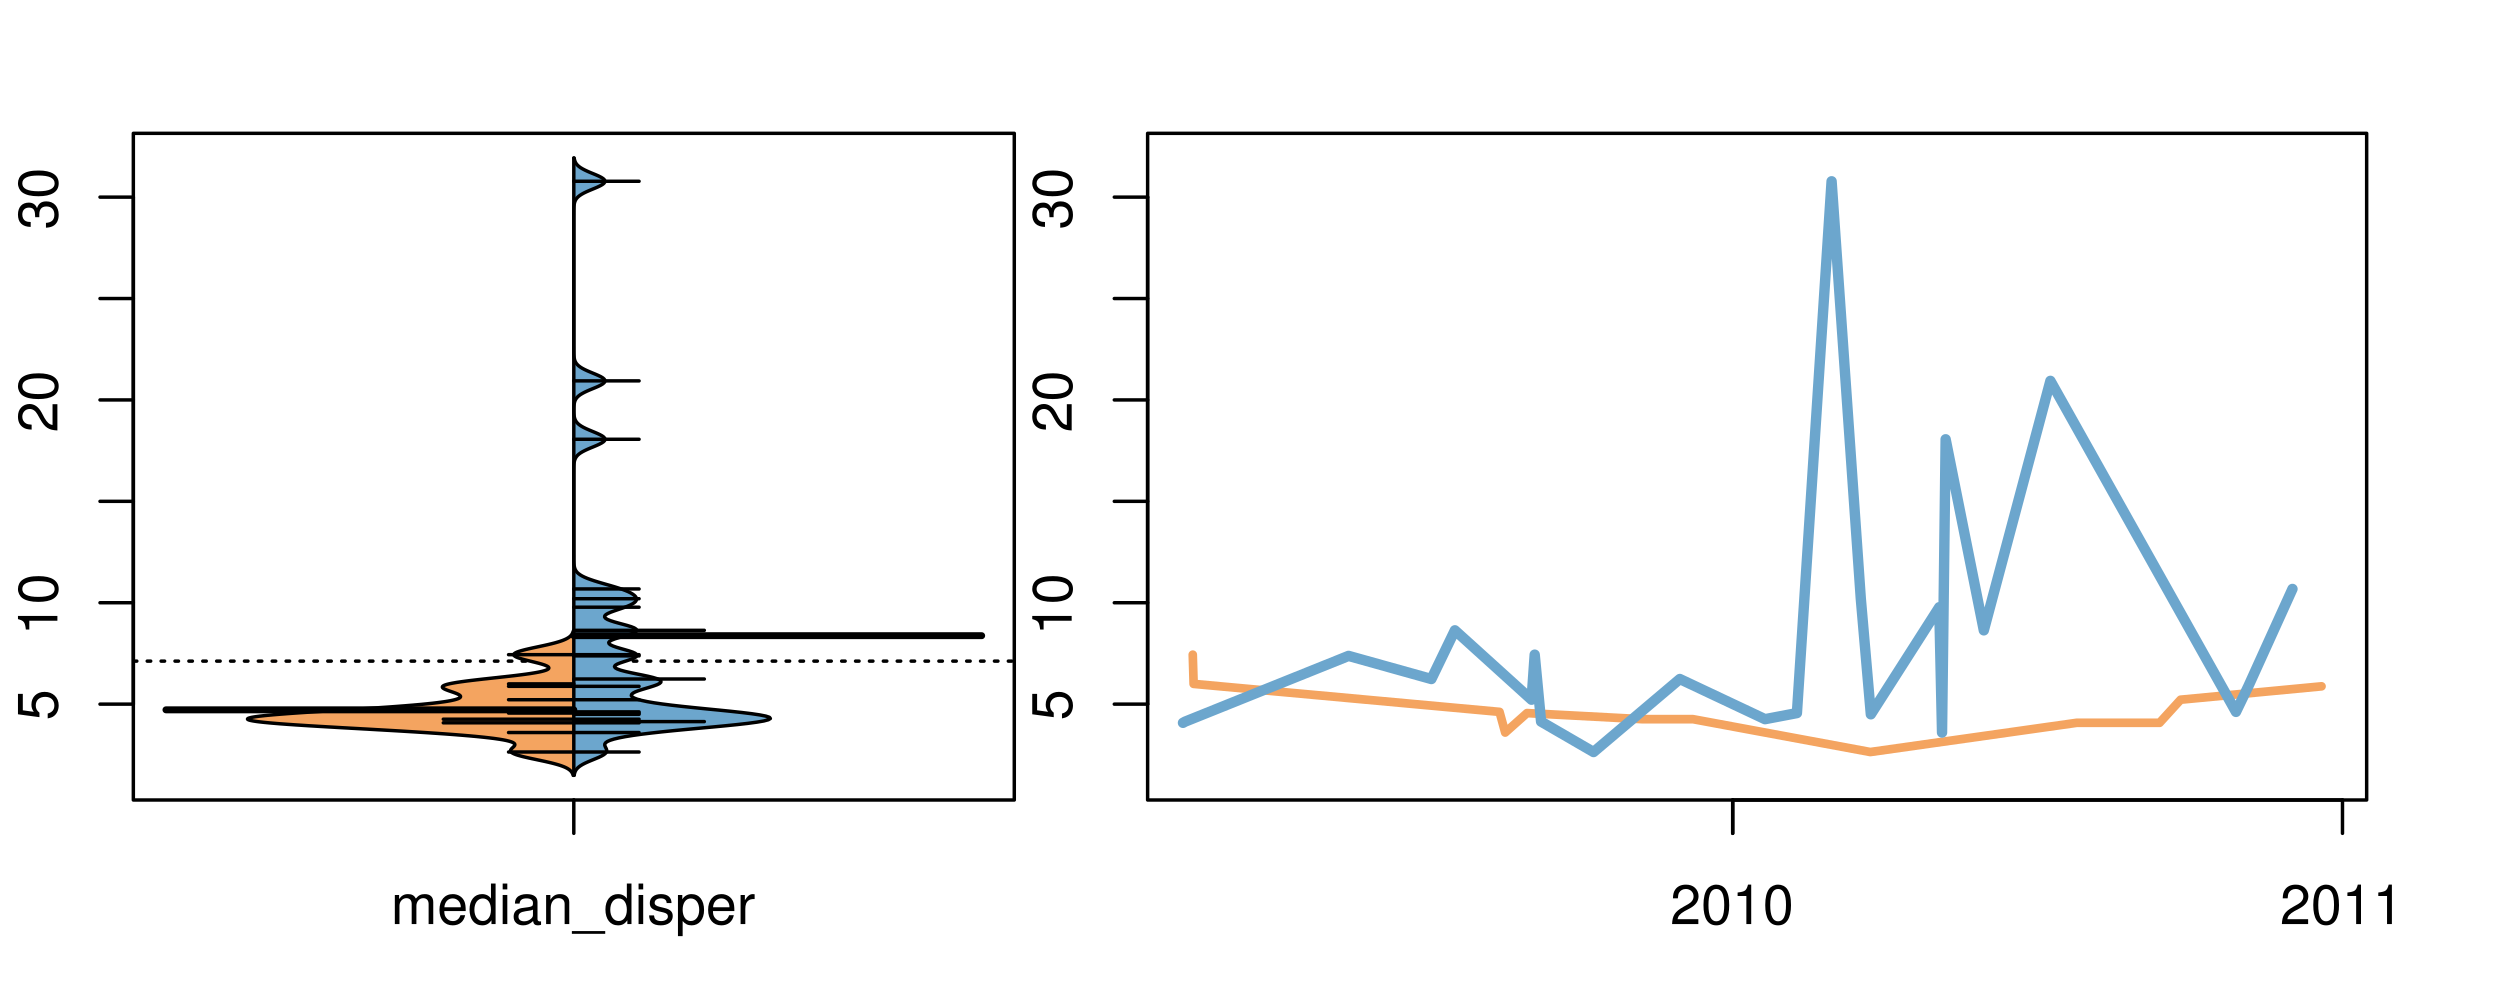 <?xml version="1.0" encoding="UTF-8"?>
<svg xmlns="http://www.w3.org/2000/svg" xmlns:xlink="http://www.w3.org/1999/xlink" width="540pt" height="216pt" viewBox="0 0 540 216" version="1.1">
<defs>
<g>
<symbol overflow="visible" id="glyph0-0">
<path style="stroke:none;" d="M -8.516 -5.719 L -8.516 -1.312 L -3.875 -0.688 L -3.875 -1.656 C -4.469 -2.141 -4.672 -2.562 -4.672 -3.219 C -4.672 -4.359 -3.891 -5.078 -2.625 -5.078 C -1.406 -5.078 -0.656 -4.375 -0.656 -3.219 C -0.656 -2.297 -1.125 -1.734 -2.094 -1.469 L -2.094 -0.422 C -1.391 -0.562 -1.062 -0.688 -0.75 -0.938 C -0.094 -1.422 0.281 -2.281 0.281 -3.234 C 0.281 -4.953 -0.969 -6.156 -2.766 -6.156 C -4.453 -6.156 -5.609 -5.047 -5.609 -3.406 C -5.609 -2.812 -5.453 -2.328 -5.094 -1.844 L -7.469 -2.172 L -7.469 -5.719 Z M -8.516 -5.719 "/>
</symbol>
<symbol overflow="visible" id="glyph0-1">
<path style="stroke:none;" d="M -6.062 -3.109 L 0 -3.109 L 0 -4.156 L -8.516 -4.156 L -8.516 -3.469 C -7.203 -3.094 -7.016 -2.859 -6.812 -1.219 L -6.062 -1.219 Z M -6.062 -3.109 "/>
</symbol>
<symbol overflow="visible" id="glyph0-2">
<path style="stroke:none;" d="M -8.516 -3.297 C -8.516 -2.516 -8.156 -1.781 -7.578 -1.344 C -6.828 -0.797 -5.688 -0.516 -4.109 -0.516 C -1.25 -0.516 0.281 -1.469 0.281 -3.297 C 0.281 -5.094 -1.25 -6.078 -4.047 -6.078 C -5.703 -6.078 -6.797 -5.812 -7.578 -5.25 C -8.172 -4.812 -8.516 -4.109 -8.516 -3.297 Z M -7.578 -3.297 C -7.578 -4.438 -6.422 -5 -4.141 -5 C -1.734 -5 -0.594 -4.453 -0.594 -3.281 C -0.594 -2.156 -1.781 -1.594 -4.109 -1.594 C -6.438 -1.594 -7.578 -2.156 -7.578 -3.297 Z M -7.578 -3.297 "/>
</symbol>
<symbol overflow="visible" id="glyph0-3">
<path style="stroke:none;" d="M -1.047 -6.078 L -1.047 -1.594 C -1.734 -1.703 -2.188 -2.094 -2.797 -3.125 L -3.438 -4.328 C -4.094 -5.516 -4.969 -6.125 -6.016 -6.125 C -6.719 -6.125 -7.375 -5.844 -7.844 -5.344 C -8.297 -4.844 -8.516 -4.219 -8.516 -3.406 C -8.516 -2.328 -8.125 -1.531 -7.406 -1.062 C -6.953 -0.75 -6.422 -0.625 -5.562 -0.594 L -5.562 -1.656 C -6.125 -1.688 -6.484 -1.766 -6.75 -1.906 C -7.266 -2.188 -7.578 -2.734 -7.578 -3.375 C -7.578 -4.328 -6.906 -5.047 -5.984 -5.047 C -5.312 -5.047 -4.734 -4.656 -4.312 -3.906 L -3.688 -2.797 C -2.672 -1.016 -1.875 -0.5 0 -0.406 L 0 -6.078 Z M -1.047 -6.078 "/>
</symbol>
<symbol overflow="visible" id="glyph0-4">
<path style="stroke:none;" d="M -3.906 -2.656 L -3.906 -3.234 C -3.906 -4.391 -3.391 -4.984 -2.359 -4.984 C -1.297 -4.984 -0.656 -4.328 -0.656 -3.234 C -0.656 -2.078 -1.234 -1.516 -2.469 -1.438 L -2.469 -0.391 C -1.781 -0.438 -1.344 -0.547 -0.953 -0.75 C -0.141 -1.188 0.281 -2.031 0.281 -3.188 C 0.281 -4.938 -0.766 -6.078 -2.375 -6.078 C -3.453 -6.078 -4.062 -5.656 -4.406 -4.625 C -4.719 -5.422 -5.312 -5.812 -6.172 -5.812 C -7.625 -5.812 -8.516 -4.844 -8.516 -3.234 C -8.516 -1.516 -7.578 -0.594 -5.766 -0.562 L -5.766 -1.625 C -6.281 -1.625 -6.562 -1.688 -6.828 -1.812 C -7.297 -2.047 -7.578 -2.578 -7.578 -3.234 C -7.578 -4.172 -7.031 -4.734 -6.125 -4.734 C -5.531 -4.734 -5.172 -4.531 -4.984 -4.062 C -4.859 -3.766 -4.812 -3.391 -4.797 -2.656 Z M -3.906 -2.656 "/>
</symbol>
<symbol overflow="visible" id="glyph0-5">
<path style="stroke:none;" d="M -8.75 -5.938 L -8.75 -4.938 L -5.5 -4.938 C -6.125 -4.531 -6.469 -3.859 -6.469 -3.016 C -6.469 -1.375 -5.156 -0.312 -3.156 -0.312 C -1.031 -0.312 0.281 -1.359 0.281 -3.047 C 0.281 -3.906 -0.047 -4.516 -0.828 -5.047 L 0 -5.047 L 0 -5.938 Z M -5.531 -3.188 C -5.531 -4.266 -4.578 -4.938 -3.078 -4.938 C -1.625 -4.938 -0.656 -4.25 -0.656 -3.188 C -0.656 -2.094 -1.625 -1.359 -3.094 -1.359 C -4.562 -1.359 -5.531 -2.094 -5.531 -3.188 Z M -5.531 -3.188 "/>
</symbol>
<symbol overflow="visible" id="glyph0-6">
<path style="stroke:none;" d="M -6.281 -3.094 L -6.281 -2.047 L -7.266 -2.047 C -7.688 -2.047 -7.906 -2.297 -7.906 -2.75 C -7.906 -2.828 -7.906 -2.875 -7.891 -3.094 L -8.719 -3.094 C -8.766 -2.875 -8.781 -2.734 -8.781 -2.531 C -8.781 -1.609 -8.25 -1.062 -7.359 -1.062 L -6.281 -1.062 L -6.281 -0.219 L -5.469 -0.219 L -5.469 -1.062 L 0 -1.062 L 0 -2.047 L -5.469 -2.047 L -5.469 -3.094 Z M -6.281 -3.094 "/>
</symbol>
<symbol overflow="visible" id="glyph0-7">
<path style="stroke:none;" d="M 1.516 -6.938 L 1.516 0.266 L 2.109 0.266 L 2.109 -6.938 Z M 1.516 -6.938 "/>
</symbol>
<symbol overflow="visible" id="glyph0-8">
<path style="stroke:none;" d="M -6.469 -3.266 C -6.469 -1.5 -5.203 -0.438 -3.094 -0.438 C -0.984 -0.438 0.281 -1.484 0.281 -3.281 C 0.281 -5.047 -0.984 -6.125 -3.047 -6.125 C -5.219 -6.125 -6.469 -5.078 -6.469 -3.266 Z M -5.547 -3.281 C -5.547 -4.406 -4.625 -5.078 -3.062 -5.078 C -1.578 -5.078 -0.641 -4.375 -0.641 -3.281 C -0.641 -2.156 -1.578 -1.469 -3.094 -1.469 C -4.609 -1.469 -5.547 -2.156 -5.547 -3.281 Z M -5.547 -3.281 "/>
</symbol>
<symbol overflow="visible" id="glyph0-9">
<path style="stroke:none;" d="M -8.75 -1.828 L -8.75 -0.812 L 0 -0.812 L 0 -1.828 Z M -8.75 -1.828 "/>
</symbol>
<symbol overflow="visible" id="glyph0-10">
<path style="stroke:none;" d="M -1.25 -2.297 L -1.25 -1.047 L 0 -1.047 L 0 -2.297 Z M -1.25 -2.297 "/>
</symbol>
<symbol overflow="visible" id="glyph0-11">
<path style="stroke:none;" d="M 0 -3.422 L -6.281 -5.828 L -6.281 -4.703 L -1.188 -2.922 L -6.281 -1.25 L -6.281 -0.125 L 0 -2.328 Z M 0 -3.422 "/>
</symbol>
<symbol overflow="visible" id="glyph0-12">
<path style="stroke:none;" d="M -0.594 -6.422 C -0.562 -6.312 -0.562 -6.266 -0.562 -6.203 C -0.562 -5.859 -0.75 -5.656 -1.062 -5.656 L -4.75 -5.656 C -5.875 -5.656 -6.469 -4.844 -6.469 -3.297 C -6.469 -2.391 -6.203 -1.625 -5.734 -1.219 C -5.406 -0.922 -5.047 -0.797 -4.422 -0.781 L -4.422 -1.781 C -5.203 -1.875 -5.547 -2.328 -5.547 -3.266 C -5.547 -4.156 -5.203 -4.672 -4.609 -4.672 L -4.344 -4.672 C -3.922 -4.672 -3.75 -4.422 -3.641 -3.625 C -3.469 -2.203 -3.422 -1.984 -3.266 -1.609 C -2.969 -0.875 -2.406 -0.5 -1.578 -0.5 C -0.438 -0.5 0.281 -1.297 0.281 -2.562 C 0.281 -3.359 0 -4 -0.641 -4.703 C -0.016 -4.781 0.281 -5.094 0.281 -5.734 C 0.281 -5.938 0.25 -6.094 0.172 -6.422 Z M -1.984 -4.672 C -1.641 -4.672 -1.438 -4.578 -1.156 -4.266 C -0.797 -3.859 -0.594 -3.375 -0.594 -2.781 C -0.594 -2 -0.969 -1.547 -1.609 -1.547 C -2.266 -1.547 -2.609 -1.984 -2.766 -3.062 C -2.906 -4.109 -2.953 -4.328 -3.109 -4.672 Z M -1.984 -4.672 "/>
</symbol>
<symbol overflow="visible" id="glyph0-13">
<path style="stroke:none;" d="M 0 -5.781 L -6.281 -5.781 L -6.281 -4.781 L -2.719 -4.781 C -1.438 -4.781 -0.594 -4.109 -0.594 -3.078 C -0.594 -2.281 -1.078 -1.781 -1.844 -1.781 L -6.281 -1.781 L -6.281 -0.781 L -1.438 -0.781 C -0.391 -0.781 0.281 -1.562 0.281 -2.781 C 0.281 -3.703 -0.047 -4.297 -0.875 -4.891 L 0 -4.891 Z M 0 -5.781 "/>
</symbol>
<symbol overflow="visible" id="glyph0-14">
<path style="stroke:none;" d="M -2.812 -6.156 C -3.766 -6.156 -4.344 -6.078 -4.812 -5.906 C -5.844 -5.5 -6.469 -4.531 -6.469 -3.359 C -6.469 -1.609 -5.125 -0.484 -3.062 -0.484 C -1 -0.484 0.281 -1.578 0.281 -3.344 C 0.281 -4.781 -0.547 -5.766 -1.906 -6.031 L -1.906 -5.016 C -1.078 -4.734 -0.641 -4.172 -0.641 -3.375 C -0.641 -2.734 -0.938 -2.203 -1.469 -1.859 C -1.828 -1.625 -2.188 -1.531 -2.812 -1.531 Z M -3.625 -1.547 C -4.781 -1.625 -5.547 -2.344 -5.547 -3.344 C -5.547 -4.328 -4.734 -5.094 -3.703 -5.094 C -3.672 -5.094 -3.641 -5.094 -3.625 -5.078 Z M -3.625 -1.547 "/>
</symbol>
<symbol overflow="visible" id="glyph1-0">
<path style="stroke:none;" d="M 0.844 -6.281 L 0.844 0 L 1.844 0 L 1.844 -3.953 C 1.844 -4.859 2.516 -5.594 3.328 -5.594 C 4.062 -5.594 4.484 -5.141 4.484 -4.328 L 4.484 0 L 5.5 0 L 5.5 -3.953 C 5.5 -4.859 6.156 -5.594 6.969 -5.594 C 7.703 -5.594 8.141 -5.125 8.141 -4.328 L 8.141 0 L 9.141 0 L 9.141 -4.719 C 9.141 -5.844 8.5 -6.469 7.312 -6.469 C 6.484 -6.469 5.969 -6.219 5.391 -5.516 C 5.016 -6.188 4.516 -6.469 3.703 -6.469 C 2.859 -6.469 2.297 -6.156 1.766 -5.406 L 1.766 -6.281 Z M 0.844 -6.281 "/>
</symbol>
<symbol overflow="visible" id="glyph1-1">
<path style="stroke:none;" d="M 6.156 -2.812 C 6.156 -3.766 6.078 -4.344 5.906 -4.812 C 5.5 -5.844 4.531 -6.469 3.359 -6.469 C 1.609 -6.469 0.484 -5.125 0.484 -3.062 C 0.484 -1 1.578 0.281 3.344 0.281 C 4.781 0.281 5.766 -0.547 6.031 -1.906 L 5.016 -1.906 C 4.734 -1.078 4.172 -0.641 3.375 -0.641 C 2.734 -0.641 2.203 -0.938 1.859 -1.469 C 1.625 -1.828 1.531 -2.188 1.531 -2.812 Z M 1.547 -3.625 C 1.625 -4.781 2.344 -5.547 3.344 -5.547 C 4.328 -5.547 5.094 -4.734 5.094 -3.703 C 5.094 -3.672 5.094 -3.641 5.078 -3.625 Z M 1.547 -3.625 "/>
</symbol>
<symbol overflow="visible" id="glyph1-2">
<path style="stroke:none;" d="M 5.938 -8.75 L 4.938 -8.75 L 4.938 -5.5 C 4.531 -6.125 3.859 -6.469 3.016 -6.469 C 1.375 -6.469 0.312 -5.156 0.312 -3.156 C 0.312 -1.031 1.359 0.281 3.047 0.281 C 3.906 0.281 4.516 -0.047 5.047 -0.828 L 5.047 0 L 5.938 0 Z M 3.188 -5.531 C 4.266 -5.531 4.938 -4.578 4.938 -3.078 C 4.938 -1.625 4.25 -0.656 3.188 -0.656 C 2.094 -0.656 1.359 -1.625 1.359 -3.094 C 1.359 -4.562 2.094 -5.531 3.188 -5.531 Z M 3.188 -5.531 "/>
</symbol>
<symbol overflow="visible" id="glyph1-3">
<path style="stroke:none;" d="M 1.797 -6.281 L 0.797 -6.281 L 0.797 0 L 1.797 0 Z M 1.797 -8.75 L 0.797 -8.75 L 0.797 -7.484 L 1.797 -7.484 Z M 1.797 -8.75 "/>
</symbol>
<symbol overflow="visible" id="glyph1-4">
<path style="stroke:none;" d="M 6.422 -0.594 C 6.312 -0.562 6.266 -0.562 6.203 -0.562 C 5.859 -0.562 5.656 -0.75 5.656 -1.062 L 5.656 -4.75 C 5.656 -5.875 4.844 -6.469 3.297 -6.469 C 2.391 -6.469 1.625 -6.203 1.219 -5.734 C 0.922 -5.406 0.797 -5.047 0.781 -4.422 L 1.781 -4.422 C 1.875 -5.203 2.328 -5.547 3.266 -5.547 C 4.156 -5.547 4.672 -5.203 4.672 -4.609 L 4.672 -4.344 C 4.672 -3.922 4.422 -3.75 3.625 -3.641 C 2.203 -3.469 1.984 -3.422 1.609 -3.266 C 0.875 -2.969 0.5 -2.406 0.5 -1.578 C 0.5 -0.438 1.297 0.281 2.562 0.281 C 3.359 0.281 4 0 4.703 -0.641 C 4.781 -0.016 5.094 0.281 5.734 0.281 C 5.938 0.281 6.094 0.25 6.422 0.172 Z M 4.672 -1.984 C 4.672 -1.641 4.578 -1.438 4.266 -1.156 C 3.859 -0.797 3.375 -0.594 2.781 -0.594 C 2 -0.594 1.547 -0.969 1.547 -1.609 C 1.547 -2.266 1.984 -2.609 3.062 -2.766 C 4.109 -2.906 4.328 -2.953 4.672 -3.109 Z M 4.672 -1.984 "/>
</symbol>
<symbol overflow="visible" id="glyph1-5">
<path style="stroke:none;" d="M 0.844 -6.281 L 0.844 0 L 1.844 0 L 1.844 -3.469 C 1.844 -4.75 2.516 -5.594 3.547 -5.594 C 4.344 -5.594 4.844 -5.109 4.844 -4.359 L 4.844 0 L 5.844 0 L 5.844 -4.75 C 5.844 -5.797 5.062 -6.469 3.859 -6.469 C 2.922 -6.469 2.312 -6.109 1.766 -5.234 L 1.766 -6.281 Z M 0.844 -6.281 "/>
</symbol>
<symbol overflow="visible" id="glyph1-6">
<path style="stroke:none;" d="M 6.938 1.516 L -0.266 1.516 L -0.266 2.109 L 6.938 2.109 Z M 6.938 1.516 "/>
</symbol>
<symbol overflow="visible" id="glyph1-7">
<path style="stroke:none;" d="M 5.25 -4.531 C 5.25 -5.766 4.422 -6.469 2.969 -6.469 C 1.516 -6.469 0.562 -5.719 0.562 -4.547 C 0.562 -3.562 1.062 -3.094 2.562 -2.734 L 3.484 -2.516 C 4.188 -2.344 4.469 -2.094 4.469 -1.625 C 4.469 -1.047 3.875 -0.641 3 -0.641 C 2.453 -0.641 2 -0.797 1.75 -1.062 C 1.594 -1.25 1.531 -1.422 1.469 -1.875 L 0.406 -1.875 C 0.453 -0.422 1.266 0.281 2.922 0.281 C 4.5 0.281 5.516 -0.5 5.516 -1.719 C 5.516 -2.656 4.984 -3.172 3.734 -3.469 L 2.766 -3.703 C 1.953 -3.891 1.609 -4.156 1.609 -4.594 C 1.609 -5.172 2.125 -5.547 2.938 -5.547 C 3.75 -5.547 4.172 -5.203 4.203 -4.531 Z M 5.25 -4.531 "/>
</symbol>
<symbol overflow="visible" id="glyph1-8">
<path style="stroke:none;" d="M 0.641 2.609 L 1.656 2.609 L 1.656 -0.656 C 2.188 -0.016 2.766 0.281 3.594 0.281 C 5.203 0.281 6.281 -1.031 6.281 -3.031 C 6.281 -5.141 5.25 -6.469 3.578 -6.469 C 2.719 -6.469 2.047 -6.078 1.578 -5.344 L 1.578 -6.281 L 0.641 -6.281 Z M 3.406 -5.531 C 4.516 -5.531 5.234 -4.562 5.234 -3.062 C 5.234 -1.625 4.5 -0.656 3.406 -0.656 C 2.359 -0.656 1.656 -1.625 1.656 -3.094 C 1.656 -4.578 2.359 -5.531 3.406 -5.531 Z M 3.406 -5.531 "/>
</symbol>
<symbol overflow="visible" id="glyph1-9">
<path style="stroke:none;" d="M 0.828 -6.281 L 0.828 0 L 1.844 0 L 1.844 -3.266 C 1.844 -4.156 2.062 -4.75 2.547 -5.094 C 2.859 -5.328 3.156 -5.406 3.859 -5.406 L 3.859 -6.438 C 3.688 -6.453 3.594 -6.469 3.469 -6.469 C 2.812 -6.469 2.328 -6.078 1.75 -5.141 L 1.75 -6.281 Z M 0.828 -6.281 "/>
</symbol>
<symbol overflow="visible" id="glyph1-10">
<path style="stroke:none;" d="M 6.078 -1.047 L 1.594 -1.047 C 1.703 -1.734 2.094 -2.188 3.125 -2.797 L 4.328 -3.438 C 5.516 -4.094 6.125 -4.969 6.125 -6.016 C 6.125 -6.719 5.844 -7.375 5.344 -7.844 C 4.844 -8.297 4.219 -8.516 3.406 -8.516 C 2.328 -8.516 1.531 -8.125 1.062 -7.406 C 0.75 -6.953 0.625 -6.422 0.594 -5.562 L 1.656 -5.562 C 1.688 -6.125 1.766 -6.484 1.906 -6.75 C 2.188 -7.266 2.734 -7.578 3.375 -7.578 C 4.328 -7.578 5.047 -6.906 5.047 -5.984 C 5.047 -5.312 4.656 -4.734 3.906 -4.312 L 2.797 -3.688 C 1.016 -2.672 0.5 -1.875 0.406 0 L 6.078 0 Z M 6.078 -1.047 "/>
</symbol>
<symbol overflow="visible" id="glyph1-11">
<path style="stroke:none;" d="M 3.297 -8.516 C 2.516 -8.516 1.781 -8.156 1.344 -7.578 C 0.797 -6.828 0.516 -5.688 0.516 -4.109 C 0.516 -1.25 1.469 0.281 3.297 0.281 C 5.094 0.281 6.078 -1.25 6.078 -4.047 C 6.078 -5.703 5.812 -6.797 5.25 -7.578 C 4.812 -8.172 4.109 -8.516 3.297 -8.516 Z M 3.297 -7.578 C 4.438 -7.578 5 -6.422 5 -4.141 C 5 -1.734 4.453 -0.594 3.281 -0.594 C 2.156 -0.594 1.594 -1.781 1.594 -4.109 C 1.594 -6.438 2.156 -7.578 3.297 -7.578 Z M 3.297 -7.578 "/>
</symbol>
<symbol overflow="visible" id="glyph1-12">
<path style="stroke:none;" d="M 3.109 -6.062 L 3.109 0 L 4.156 0 L 4.156 -8.516 L 3.469 -8.516 C 3.094 -7.203 2.859 -7.016 1.219 -6.812 L 1.219 -6.062 Z M 3.109 -6.062 "/>
</symbol>
</g>
<clipPath id="clip1">
  <path d="M 28.801 28.801 L 220.086 28.801 L 220.086 173.801 L 28.801 173.801 Z M 28.801 28.801 "/>
</clipPath>
<clipPath id="clip2">
  <path d="M 247.887 28.801 L 512.199 28.801 L 512.199 173.801 L 247.887 173.801 Z M 247.887 28.801 "/>
</clipPath>
<clipPath id="clip3">
  <path d="M 233.484 14.398 L 526.598 14.398 L 526.598 188.199 L 233.484 188.199 Z M 233.484 14.398 "/>
</clipPath>
<clipPath id="clip4">
  <path d="M 247.887 28.801 L 512.199 28.801 L 512.199 173.801 L 247.887 173.801 Z M 247.887 28.801 "/>
</clipPath>
</defs>
<g id="surface91">
<path style="fill:none;stroke-width:0.75;stroke-linecap:round;stroke-linejoin:round;stroke:rgb(0%,0%,0%);stroke-opacity:1;stroke-miterlimit:10;" d="M 28.801 172.801 L 219.086 172.801 L 219.086 28.801 L 28.801 28.801 L 28.801 172.801 "/>
<path style="fill:none;stroke-width:0.75;stroke-linecap:round;stroke-linejoin:round;stroke:rgb(0%,0%,0%);stroke-opacity:1;stroke-miterlimit:10;" d="M 28.801 152.098 L 28.801 42.578 "/>
<path style="fill:none;stroke-width:0.75;stroke-linecap:round;stroke-linejoin:round;stroke:rgb(0%,0%,0%);stroke-opacity:1;stroke-miterlimit:10;" d="M 28.801 152.098 L 21.602 152.098 "/>
<path style="fill:none;stroke-width:0.75;stroke-linecap:round;stroke-linejoin:round;stroke:rgb(0%,0%,0%);stroke-opacity:1;stroke-miterlimit:10;" d="M 28.801 130.195 L 21.602 130.195 "/>
<path style="fill:none;stroke-width:0.75;stroke-linecap:round;stroke-linejoin:round;stroke:rgb(0%,0%,0%);stroke-opacity:1;stroke-miterlimit:10;" d="M 28.801 108.293 L 21.602 108.293 "/>
<path style="fill:none;stroke-width:0.75;stroke-linecap:round;stroke-linejoin:round;stroke:rgb(0%,0%,0%);stroke-opacity:1;stroke-miterlimit:10;" d="M 28.801 86.387 L 21.602 86.387 "/>
<path style="fill:none;stroke-width:0.75;stroke-linecap:round;stroke-linejoin:round;stroke:rgb(0%,0%,0%);stroke-opacity:1;stroke-miterlimit:10;" d="M 28.801 64.484 L 21.602 64.484 "/>
<path style="fill:none;stroke-width:0.75;stroke-linecap:round;stroke-linejoin:round;stroke:rgb(0%,0%,0%);stroke-opacity:1;stroke-miterlimit:10;" d="M 28.801 42.578 L 21.602 42.578 "/>
<g style="fill:rgb(0%,0%,0%);fill-opacity:1;">
  <use xlink:href="#glyph0-0" x="12.396" y="155.598"/>
</g>
<g style="fill:rgb(0%,0%,0%);fill-opacity:1;">
  <use xlink:href="#glyph0-1" x="12.396" y="137.195"/>
  <use xlink:href="#glyph0-2" x="12.396" y="130.523"/>
</g>
<g style="fill:rgb(0%,0%,0%);fill-opacity:1;">
  <use xlink:href="#glyph0-3" x="12.396" y="93.387"/>
  <use xlink:href="#glyph0-2" x="12.396" y="86.715"/>
</g>
<g style="fill:rgb(0%,0%,0%);fill-opacity:1;">
  <use xlink:href="#glyph0-4" x="12.396" y="49.578"/>
  <use xlink:href="#glyph0-2" x="12.396" y="42.906"/>
</g>
<path style="fill:none;stroke-width:0.75;stroke-linecap:round;stroke-linejoin:round;stroke:rgb(0%,0%,0%);stroke-opacity:1;stroke-miterlimit:10;" d="M 123.941 172.801 L 123.941 172.801 "/>
<path style="fill:none;stroke-width:0.75;stroke-linecap:round;stroke-linejoin:round;stroke:rgb(0%,0%,0%);stroke-opacity:1;stroke-miterlimit:10;" d="M 123.941 172.801 L 123.941 180 "/>
<g style="fill:rgb(0%,0%,0%);fill-opacity:1;">
  <use xlink:href="#glyph1-0" x="84.441" y="199.596"/>
  <use xlink:href="#glyph1-1" x="94.438" y="199.596"/>
  <use xlink:href="#glyph1-2" x="101.109" y="199.596"/>
  <use xlink:href="#glyph1-3" x="107.781" y="199.596"/>
  <use xlink:href="#glyph1-4" x="110.445" y="199.596"/>
  <use xlink:href="#glyph1-5" x="117.117" y="199.596"/>
  <use xlink:href="#glyph1-6" x="123.789" y="199.596"/>
  <use xlink:href="#glyph1-2" x="130.461" y="199.596"/>
  <use xlink:href="#glyph1-3" x="137.133" y="199.596"/>
  <use xlink:href="#glyph1-7" x="139.797" y="199.596"/>
  <use xlink:href="#glyph1-8" x="145.797" y="199.596"/>
  <use xlink:href="#glyph1-1" x="152.469" y="199.596"/>
  <use xlink:href="#glyph1-9" x="159.141" y="199.596"/>
</g>
<g clip-path="url(#clip1)" clip-rule="nonzero">
<path style="fill:none;stroke-width:0.75;stroke-linecap:round;stroke-linejoin:round;stroke:rgb(0%,0%,0%);stroke-opacity:1;stroke-dasharray:0.75,2.25;stroke-miterlimit:10;" d="M 28.801 142.801 L 219.086 142.801 "/>
<path style=" stroke:none;fill-rule:nonzero;fill:rgb(95.686%,64.314%,37.647%);fill-opacity:1;" d="M 123.941 136.383 L 123.797 136.383 L 123.781 136.441 L 123.762 136.504 L 123.742 136.562 L 123.695 136.688 L 123.668 136.746 L 123.641 136.809 L 123.609 136.867 L 123.574 136.93 L 123.539 136.988 L 123.5 137.051 L 123.453 137.113 L 123.406 137.172 L 123.355 137.234 L 123.301 137.293 L 123.242 137.355 L 123.18 137.414 L 123.039 137.539 L 122.961 137.598 L 122.875 137.66 L 122.785 137.719 L 122.691 137.781 L 122.59 137.84 L 122.484 137.902 L 122.371 137.965 L 122.25 138.023 L 122.121 138.086 L 121.988 138.145 L 121.848 138.207 L 121.699 138.266 L 121.543 138.328 L 121.379 138.391 L 121.207 138.449 L 121.027 138.512 L 120.844 138.57 L 120.648 138.633 L 120.445 138.691 L 120.238 138.754 L 120.023 138.816 L 119.801 138.875 L 119.57 138.938 L 119.332 138.996 L 119.09 139.059 L 118.84 139.117 L 118.586 139.18 L 118.324 139.242 L 118.059 139.301 L 117.789 139.363 L 117.516 139.422 L 117.238 139.484 L 116.957 139.543 L 116.676 139.605 L 116.391 139.668 L 116.105 139.727 L 115.82 139.789 L 115.539 139.848 L 115.254 139.91 L 114.977 139.969 L 114.699 140.031 L 114.426 140.094 L 114.156 140.152 L 113.895 140.215 L 113.637 140.273 L 113.391 140.336 L 113.148 140.395 L 112.918 140.457 L 112.695 140.52 L 112.484 140.578 L 112.281 140.641 L 112.098 140.699 L 111.922 140.762 L 111.754 140.82 L 111.609 140.883 L 111.477 140.945 L 111.355 141.004 L 111.254 141.066 L 111.168 141.125 L 111.094 141.188 L 111.039 141.246 L 111.004 141.309 L 110.98 141.371 L 110.973 141.43 L 110.988 141.492 L 111.02 141.551 L 111.059 141.613 L 111.125 141.672 L 111.203 141.734 L 111.293 141.797 L 111.402 141.855 L 111.523 141.918 L 111.66 141.977 L 111.809 142.039 L 111.977 142.102 L 112.152 142.16 L 112.336 142.223 L 112.535 142.281 L 112.742 142.344 L 112.953 142.402 L 113.18 142.465 L 113.41 142.527 L 113.645 142.586 L 113.883 142.648 L 114.129 142.707 L 114.379 142.77 L 114.625 142.828 L 115.125 142.953 L 115.375 143.012 L 115.617 143.074 L 115.859 143.133 L 116.098 143.195 L 116.332 143.254 L 116.555 143.316 L 116.773 143.379 L 116.984 143.438 L 117.18 143.5 L 117.371 143.559 L 117.551 143.621 L 117.715 143.68 L 117.867 143.742 L 118.008 143.805 L 118.137 143.863 L 118.242 143.926 L 118.336 143.984 L 118.418 144.047 L 118.477 144.105 L 118.516 144.168 L 118.543 144.23 L 118.551 144.289 L 118.535 144.352 L 118.504 144.41 L 118.453 144.473 L 118.375 144.531 L 118.281 144.594 L 118.172 144.656 L 118.031 144.715 L 117.875 144.777 L 117.699 144.836 L 117.5 144.898 L 117.277 144.957 L 117.039 145.02 L 116.777 145.082 L 116.492 145.141 L 116.188 145.203 L 115.867 145.262 L 115.52 145.324 L 115.156 145.383 L 114.777 145.445 L 114.375 145.508 L 113.957 145.566 L 113.523 145.629 L 113.07 145.688 L 112.605 145.75 L 112.125 145.809 L 111.633 145.871 L 111.121 145.934 L 110.605 145.992 L 110.078 146.055 L 109.539 146.113 L 108.996 146.176 L 108.445 146.234 L 107.891 146.297 L 107.332 146.359 L 106.77 146.418 L 106.211 146.48 L 105.648 146.539 L 105.094 146.602 L 104.539 146.66 L 103.988 146.723 L 103.449 146.785 L 102.914 146.844 L 102.391 146.906 L 101.883 146.965 L 101.383 147.027 L 100.895 147.086 L 100.43 147.148 L 99.977 147.211 L 99.539 147.27 L 99.125 147.332 L 98.73 147.391 L 98.355 147.453 L 98 147.516 L 97.672 147.574 L 97.363 147.637 L 97.078 147.695 L 96.82 147.758 L 96.586 147.816 L 96.371 147.879 L 96.188 147.941 L 96.027 148 L 95.887 148.062 L 95.773 148.121 L 95.688 148.184 L 95.621 148.242 L 95.574 148.305 L 95.555 148.367 L 95.555 148.426 L 95.57 148.488 L 95.613 148.547 L 95.668 148.609 L 95.742 148.668 L 95.832 148.73 L 95.938 148.793 L 96.055 148.852 L 96.188 148.914 L 96.328 148.973 L 96.48 149.035 L 96.637 149.094 L 96.801 149.156 L 96.973 149.219 L 97.145 149.277 L 97.324 149.34 L 97.5 149.398 L 97.676 149.461 L 97.852 149.52 L 98.023 149.582 L 98.191 149.645 L 98.355 149.703 L 98.508 149.766 L 98.656 149.824 L 98.797 149.887 L 98.922 149.945 L 99.039 150.008 L 99.145 150.07 L 99.238 150.129 L 99.316 150.191 L 99.379 150.25 L 99.43 150.312 L 99.461 150.371 L 99.477 150.434 L 99.477 150.496 L 99.453 150.555 L 99.414 150.617 L 99.359 150.676 L 99.281 150.738 L 99.18 150.797 L 99.059 150.859 L 98.922 150.922 L 98.758 150.98 L 98.57 151.043 L 98.367 151.102 L 98.137 151.164 L 97.879 151.223 L 97.605 151.285 L 97.305 151.348 L 96.977 151.406 L 96.629 151.469 L 96.258 151.527 L 95.852 151.59 L 95.426 151.648 L 94.98 151.711 L 94.5 151.773 L 93.996 151.832 L 93.473 151.895 L 92.922 151.953 L 92.34 152.016 L 91.734 152.074 L 91.109 152.137 L 90.453 152.199 L 89.773 152.258 L 89.074 152.32 L 88.344 152.379 L 87.59 152.441 L 86.82 152.5 L 86.027 152.562 L 85.207 152.625 L 84.375 152.684 L 83.52 152.746 L 82.645 152.805 L 81.754 152.867 L 80.852 152.93 L 79.93 152.988 L 78.996 153.051 L 78.051 153.109 L 77.098 153.172 L 76.137 153.23 L 75.168 153.293 L 74.195 153.355 L 73.223 153.414 L 72.25 153.477 L 71.273 153.535 L 70.309 153.598 L 69.344 153.656 L 68.391 153.719 L 67.445 153.781 L 66.516 153.84 L 65.598 153.902 L 64.699 153.961 L 63.824 154.023 L 62.965 154.082 L 62.129 154.145 L 61.328 154.207 L 60.551 154.266 L 59.801 154.328 L 59.086 154.387 L 58.41 154.449 L 57.766 154.508 L 57.16 154.57 L 56.602 154.633 L 56.078 154.691 L 55.594 154.754 L 55.168 154.812 L 54.785 154.875 L 54.438 154.934 L 54.152 154.996 L 53.918 155.059 L 53.723 155.117 L 53.582 155.18 L 53.504 155.238 L 53.465 155.301 L 53.477 155.359 L 53.555 155.422 L 53.68 155.484 L 53.844 155.543 L 54.074 155.605 L 54.355 155.664 L 54.68 155.727 L 55.055 155.785 L 55.484 155.848 L 55.957 155.91 L 56.469 155.969 L 57.039 156.031 L 57.648 156.09 L 58.289 156.152 L 58.984 156.211 L 59.715 156.273 L 60.477 156.336 L 61.277 156.395 L 62.113 156.457 L 62.977 156.516 L 63.863 156.578 L 64.789 156.637 L 65.734 156.699 L 66.695 156.762 L 67.688 156.82 L 68.691 156.883 L 69.711 156.941 L 70.75 157.004 L 71.797 157.062 L 72.855 157.125 L 73.922 157.188 L 74.992 157.246 L 76.07 157.309 L 77.148 157.367 L 78.227 157.43 L 79.305 157.488 L 80.379 157.551 L 81.449 157.613 L 82.512 157.672 L 83.57 157.734 L 84.617 157.793 L 85.656 157.855 L 86.68 157.914 L 87.699 157.977 L 88.695 158.039 L 89.68 158.098 L 90.648 158.16 L 91.602 158.219 L 92.535 158.281 L 93.453 158.344 L 94.352 158.402 L 95.223 158.465 L 96.082 158.523 L 96.922 158.586 L 97.73 158.645 L 98.52 158.707 L 99.293 158.77 L 100.035 158.828 L 100.754 158.891 L 101.457 158.949 L 102.133 159.012 L 102.777 159.07 L 103.402 159.133 L 104.008 159.195 L 104.578 159.254 L 105.129 159.316 L 105.656 159.375 L 106.152 159.438 L 106.625 159.496 L 107.078 159.559 L 107.5 159.621 L 107.898 159.68 L 108.625 159.801 L 108.945 159.863 L 109.242 159.922 L 109.523 159.984 L 109.773 160.047 L 110.004 160.105 L 110.211 160.168 L 110.398 160.227 L 110.559 160.289 L 110.703 160.348 L 110.828 160.41 L 110.93 160.473 L 111.016 160.531 L 111.086 160.594 L 111.137 160.652 L 111.172 160.715 L 111.195 160.773 L 111.203 160.836 L 111.195 160.898 L 111.184 160.957 L 111.156 161.02 L 111.121 161.078 L 111.078 161.141 L 111.027 161.199 L 110.973 161.262 L 110.914 161.324 L 110.852 161.383 L 110.789 161.445 L 110.723 161.504 L 110.66 161.566 L 110.598 161.625 L 110.535 161.688 L 110.48 161.75 L 110.43 161.809 L 110.387 161.871 L 110.348 161.93 L 110.316 161.992 L 110.297 162.051 L 110.285 162.113 L 110.281 162.176 L 110.289 162.234 L 110.312 162.297 L 110.344 162.355 L 110.383 162.418 L 110.441 162.477 L 110.512 162.539 L 110.594 162.602 L 110.691 162.66 L 110.801 162.723 L 110.922 162.781 L 111.055 162.844 L 111.203 162.902 L 111.363 162.965 L 111.535 163.027 L 111.719 163.086 L 111.914 163.148 L 112.121 163.207 L 112.34 163.27 L 112.566 163.328 L 112.801 163.391 L 113.043 163.453 L 113.297 163.512 L 113.555 163.574 L 113.82 163.633 L 114.367 163.758 L 114.648 163.816 L 114.93 163.879 L 115.215 163.938 L 115.504 164 L 115.789 164.059 L 116.367 164.184 L 116.652 164.242 L 116.938 164.305 L 117.219 164.363 L 117.5 164.426 L 117.777 164.484 L 118.316 164.609 L 118.578 164.668 L 118.832 164.73 L 119.082 164.789 L 119.328 164.852 L 119.566 164.91 L 119.797 164.973 L 120.02 165.035 L 120.234 165.094 L 120.445 165.156 L 120.648 165.215 L 120.84 165.277 L 121.027 165.336 L 121.207 165.398 L 121.379 165.461 L 121.539 165.52 L 121.695 165.582 L 121.848 165.641 L 121.988 165.703 L 122.121 165.762 L 122.25 165.824 L 122.371 165.887 L 122.484 165.945 L 122.59 166.008 L 122.691 166.066 L 122.785 166.129 L 122.875 166.188 L 122.961 166.25 L 123.039 166.312 L 123.109 166.371 L 123.18 166.434 L 123.242 166.492 L 123.301 166.555 L 123.355 166.613 L 123.406 166.676 L 123.453 166.738 L 123.5 166.797 L 123.539 166.859 L 123.574 166.918 L 123.609 166.98 L 123.641 167.039 L 123.695 167.164 L 123.719 167.223 L 123.742 167.285 L 123.762 167.344 L 123.781 167.406 L 123.797 167.465 L 123.941 167.465 Z M 123.941 136.383 "/>
<path style="fill:none;stroke-width:0.75;stroke-linecap:round;stroke-linejoin:round;stroke:rgb(0%,0%,0%);stroke-opacity:1;stroke-miterlimit:10;" d="M 123.941 136.383 L 123.797 136.383 L 123.781 136.441 L 123.762 136.504 L 123.742 136.562 L 123.695 136.688 L 123.668 136.746 L 123.641 136.809 L 123.609 136.867 L 123.574 136.93 L 123.539 136.988 L 123.5 137.051 L 123.453 137.113 L 123.406 137.172 L 123.355 137.234 L 123.301 137.293 L 123.242 137.355 L 123.18 137.414 L 123.039 137.539 L 122.961 137.598 L 122.875 137.66 L 122.785 137.719 L 122.691 137.781 L 122.59 137.84 L 122.484 137.902 L 122.371 137.965 L 122.25 138.023 L 122.121 138.086 L 121.988 138.145 L 121.848 138.207 L 121.699 138.266 L 121.543 138.328 L 121.379 138.391 L 121.207 138.449 L 121.027 138.512 L 120.844 138.57 L 120.648 138.633 L 120.445 138.691 L 120.238 138.754 L 120.023 138.816 L 119.801 138.875 L 119.57 138.938 L 119.332 138.996 L 119.09 139.059 L 118.84 139.117 L 118.586 139.18 L 118.324 139.242 L 118.059 139.301 L 117.789 139.363 L 117.516 139.422 L 117.238 139.484 L 116.957 139.543 L 116.676 139.605 L 116.391 139.668 L 116.105 139.727 L 115.82 139.789 L 115.539 139.848 L 115.254 139.91 L 114.977 139.969 L 114.699 140.031 L 114.426 140.094 L 114.156 140.152 L 113.895 140.215 L 113.637 140.273 L 113.391 140.336 L 113.148 140.395 L 112.918 140.457 L 112.695 140.52 L 112.484 140.578 L 112.281 140.641 L 112.098 140.699 L 111.922 140.762 L 111.754 140.82 L 111.609 140.883 L 111.477 140.945 L 111.355 141.004 L 111.254 141.066 L 111.168 141.125 L 111.094 141.188 L 111.039 141.246 L 111.004 141.309 L 110.98 141.371 L 110.973 141.43 L 110.988 141.492 L 111.02 141.551 L 111.059 141.613 L 111.125 141.672 L 111.203 141.734 L 111.293 141.797 L 111.402 141.855 L 111.523 141.918 L 111.66 141.977 L 111.809 142.039 L 111.977 142.102 L 112.152 142.16 L 112.336 142.223 L 112.535 142.281 L 112.742 142.344 L 112.953 142.402 L 113.18 142.465 L 113.41 142.527 L 113.645 142.586 L 113.883 142.648 L 114.129 142.707 L 114.379 142.77 L 114.625 142.828 L 115.125 142.953 L 115.375 143.012 L 115.617 143.074 L 115.859 143.133 L 116.098 143.195 L 116.332 143.254 L 116.555 143.316 L 116.773 143.379 L 116.984 143.438 L 117.18 143.5 L 117.371 143.559 L 117.551 143.621 L 117.715 143.68 L 117.867 143.742 L 118.008 143.805 L 118.137 143.863 L 118.242 143.926 L 118.336 143.984 L 118.418 144.047 L 118.477 144.105 L 118.516 144.168 L 118.543 144.23 L 118.551 144.289 L 118.535 144.352 L 118.504 144.41 L 118.453 144.473 L 118.375 144.531 L 118.281 144.594 L 118.172 144.656 L 118.031 144.715 L 117.875 144.777 L 117.699 144.836 L 117.5 144.898 L 117.277 144.957 L 117.039 145.02 L 116.777 145.082 L 116.492 145.141 L 116.188 145.203 L 115.867 145.262 L 115.52 145.324 L 115.156 145.383 L 114.777 145.445 L 114.375 145.508 L 113.957 145.566 L 113.523 145.629 L 113.07 145.688 L 112.605 145.75 L 112.125 145.809 L 111.633 145.871 L 111.121 145.934 L 110.605 145.992 L 110.078 146.055 L 109.539 146.113 L 108.996 146.176 L 108.445 146.234 L 107.891 146.297 L 107.332 146.359 L 106.77 146.418 L 106.211 146.48 L 105.648 146.539 L 105.094 146.602 L 104.539 146.66 L 103.988 146.723 L 103.449 146.785 L 102.914 146.844 L 102.391 146.906 L 101.883 146.965 L 101.383 147.027 L 100.895 147.086 L 100.43 147.148 L 99.977 147.211 L 99.539 147.27 L 99.125 147.332 L 98.73 147.391 L 98.355 147.453 L 98 147.516 L 97.672 147.574 L 97.363 147.637 L 97.078 147.695 L 96.82 147.758 L 96.586 147.816 L 96.371 147.879 L 96.188 147.941 L 96.027 148 L 95.887 148.062 L 95.773 148.121 L 95.688 148.184 L 95.621 148.242 L 95.574 148.305 L 95.555 148.367 L 95.555 148.426 L 95.57 148.488 L 95.613 148.547 L 95.668 148.609 L 95.742 148.668 L 95.832 148.73 L 95.938 148.793 L 96.055 148.852 L 96.188 148.914 L 96.328 148.973 L 96.48 149.035 L 96.637 149.094 L 96.801 149.156 L 96.973 149.219 L 97.145 149.277 L 97.324 149.34 L 97.5 149.398 L 97.676 149.461 L 97.852 149.52 L 98.023 149.582 L 98.191 149.645 L 98.355 149.703 L 98.508 149.766 L 98.656 149.824 L 98.797 149.887 L 98.922 149.945 L 99.039 150.008 L 99.145 150.07 L 99.238 150.129 L 99.316 150.191 L 99.379 150.25 L 99.43 150.312 L 99.461 150.371 L 99.477 150.434 L 99.477 150.496 L 99.453 150.555 L 99.414 150.617 L 99.359 150.676 L 99.281 150.738 L 99.18 150.797 L 99.059 150.859 L 98.922 150.922 L 98.758 150.98 L 98.57 151.043 L 98.367 151.102 L 98.137 151.164 L 97.879 151.223 L 97.605 151.285 L 97.305 151.348 L 96.977 151.406 L 96.629 151.469 L 96.258 151.527 L 95.852 151.59 L 95.426 151.648 L 94.98 151.711 L 94.5 151.773 L 93.996 151.832 L 93.473 151.895 L 92.922 151.953 L 92.34 152.016 L 91.734 152.074 L 91.109 152.137 L 90.453 152.199 L 89.773 152.258 L 89.074 152.32 L 88.344 152.379 L 87.59 152.441 L 86.82 152.5 L 86.027 152.562 L 85.207 152.625 L 84.375 152.684 L 83.52 152.746 L 82.645 152.805 L 81.754 152.867 L 80.852 152.93 L 79.93 152.988 L 78.996 153.051 L 78.051 153.109 L 77.098 153.172 L 76.137 153.23 L 75.168 153.293 L 74.195 153.355 L 73.223 153.414 L 72.25 153.477 L 71.273 153.535 L 70.309 153.598 L 69.344 153.656 L 68.391 153.719 L 67.445 153.781 L 66.516 153.84 L 65.598 153.902 L 64.699 153.961 L 63.824 154.023 L 62.965 154.082 L 62.129 154.145 L 61.328 154.207 L 60.551 154.266 L 59.801 154.328 L 59.086 154.387 L 58.41 154.449 L 57.766 154.508 L 57.16 154.57 L 56.602 154.633 L 56.078 154.691 L 55.594 154.754 L 55.168 154.812 L 54.785 154.875 L 54.438 154.934 L 54.152 154.996 L 53.918 155.059 L 53.723 155.117 L 53.582 155.18 L 53.504 155.238 L 53.465 155.301 L 53.477 155.359 L 53.555 155.422 L 53.68 155.484 L 53.844 155.543 L 54.074 155.605 L 54.355 155.664 L 54.68 155.727 L 55.055 155.785 L 55.484 155.848 L 55.957 155.91 L 56.469 155.969 L 57.039 156.031 L 57.648 156.09 L 58.289 156.152 L 58.984 156.211 L 59.715 156.273 L 60.477 156.336 L 61.277 156.395 L 62.113 156.457 L 62.977 156.516 L 63.863 156.578 L 64.789 156.637 L 65.734 156.699 L 66.695 156.762 L 67.688 156.82 L 68.691 156.883 L 69.711 156.941 L 70.75 157.004 L 71.797 157.062 L 72.855 157.125 L 73.922 157.188 L 74.992 157.246 L 76.07 157.309 L 77.148 157.367 L 78.227 157.43 L 79.305 157.488 L 80.379 157.551 L 81.449 157.613 L 82.512 157.672 L 83.57 157.734 L 84.617 157.793 L 85.656 157.855 L 86.68 157.914 L 87.699 157.977 L 88.695 158.039 L 89.68 158.098 L 90.648 158.16 L 91.602 158.219 L 92.535 158.281 L 93.453 158.344 L 94.352 158.402 L 95.223 158.465 L 96.082 158.523 L 96.922 158.586 L 97.73 158.645 L 98.52 158.707 L 99.293 158.77 L 100.035 158.828 L 100.754 158.891 L 101.457 158.949 L 102.133 159.012 L 102.777 159.07 L 103.402 159.133 L 104.008 159.195 L 104.578 159.254 L 105.129 159.316 L 105.656 159.375 L 106.152 159.438 L 106.625 159.496 L 107.078 159.559 L 107.5 159.621 L 107.898 159.68 L 108.625 159.801 L 108.945 159.863 L 109.242 159.922 L 109.523 159.984 L 109.773 160.047 L 110.004 160.105 L 110.211 160.168 L 110.398 160.227 L 110.559 160.289 L 110.703 160.348 L 110.828 160.41 L 110.93 160.473 L 111.016 160.531 L 111.086 160.594 L 111.137 160.652 L 111.172 160.715 L 111.195 160.773 L 111.203 160.836 L 111.195 160.898 L 111.184 160.957 L 111.156 161.02 L 111.121 161.078 L 111.078 161.141 L 111.027 161.199 L 110.973 161.262 L 110.914 161.324 L 110.852 161.383 L 110.789 161.445 L 110.723 161.504 L 110.66 161.566 L 110.598 161.625 L 110.535 161.688 L 110.48 161.75 L 110.43 161.809 L 110.387 161.871 L 110.348 161.93 L 110.316 161.992 L 110.297 162.051 L 110.285 162.113 L 110.281 162.176 L 110.289 162.234 L 110.312 162.297 L 110.344 162.355 L 110.383 162.418 L 110.441 162.477 L 110.512 162.539 L 110.594 162.602 L 110.691 162.66 L 110.801 162.723 L 110.922 162.781 L 111.055 162.844 L 111.203 162.902 L 111.363 162.965 L 111.535 163.027 L 111.719 163.086 L 111.914 163.148 L 112.121 163.207 L 112.34 163.27 L 112.566 163.328 L 112.801 163.391 L 113.043 163.453 L 113.297 163.512 L 113.555 163.574 L 113.82 163.633 L 114.367 163.758 L 114.648 163.816 L 114.93 163.879 L 115.215 163.938 L 115.504 164 L 115.789 164.059 L 116.367 164.184 L 116.652 164.242 L 116.938 164.305 L 117.219 164.363 L 117.5 164.426 L 117.777 164.484 L 118.316 164.609 L 118.578 164.668 L 118.832 164.73 L 119.082 164.789 L 119.328 164.852 L 119.566 164.91 L 119.797 164.973 L 120.02 165.035 L 120.234 165.094 L 120.445 165.156 L 120.648 165.215 L 120.84 165.277 L 121.027 165.336 L 121.207 165.398 L 121.379 165.461 L 121.539 165.52 L 121.695 165.582 L 121.848 165.641 L 121.988 165.703 L 122.121 165.762 L 122.25 165.824 L 122.371 165.887 L 122.484 165.945 L 122.59 166.008 L 122.691 166.066 L 122.785 166.129 L 122.875 166.188 L 122.961 166.25 L 123.039 166.312 L 123.109 166.371 L 123.18 166.434 L 123.242 166.492 L 123.301 166.555 L 123.355 166.613 L 123.406 166.676 L 123.453 166.738 L 123.5 166.797 L 123.539 166.859 L 123.574 166.918 L 123.609 166.98 L 123.641 167.039 L 123.695 167.164 L 123.719 167.223 L 123.742 167.285 L 123.762 167.344 L 123.781 167.406 L 123.797 167.465 L 123.941 167.465 "/>
<path style=" stroke:none;fill-rule:nonzero;fill:rgb(42.353%,65.098%,80.392%);fill-opacity:1;" d="M 123.941 167.465 L 124.023 167.465 L 124.066 167.207 L 124.133 166.945 L 124.223 166.684 L 124.352 166.422 L 124.527 166.16 L 124.758 165.902 L 125.051 165.641 L 125.414 165.379 L 125.848 165.117 L 126.352 164.855 L 126.914 164.598 L 127.523 164.336 L 128.797 163.812 L 129.406 163.555 L 129.945 163.293 L 130.395 163.031 L 130.73 162.77 L 130.949 162.508 L 131.047 162.25 L 131.039 161.988 L 130.957 161.727 L 130.828 161.465 L 130.703 161.203 L 130.621 160.945 L 130.645 160.684 L 130.828 160.422 L 131.199 160.16 L 131.789 159.898 L 132.621 159.641 L 133.707 159.379 L 135.055 159.117 L 136.668 158.855 L 138.543 158.594 L 140.664 158.336 L 143.02 158.074 L 145.578 157.812 L 148.301 157.551 L 151.109 157.289 L 153.926 157.031 L 156.668 156.77 L 159.238 156.508 L 161.543 156.246 L 163.484 155.984 L 164.984 155.727 L 165.969 155.465 L 166.395 155.203 L 166.215 154.941 L 165.426 154.68 L 164.117 154.422 L 162.352 154.16 L 160.215 153.898 L 157.809 153.637 L 155.234 153.375 L 152.59 153.117 L 149.977 152.855 L 147.48 152.594 L 145.164 152.332 L 143.094 152.07 L 141.309 151.812 L 139.801 151.551 L 138.578 151.289 L 137.633 151.027 L 136.953 150.766 L 136.535 150.508 L 136.363 150.246 L 136.43 149.984 L 136.711 149.723 L 137.195 149.461 L 137.859 149.203 L 138.656 148.941 L 139.523 148.68 L 140.402 148.418 L 141.227 148.156 L 141.934 147.898 L 142.457 147.637 L 142.746 147.375 L 142.758 147.113 L 142.48 146.852 L 141.906 146.594 L 141.043 146.332 L 139.961 146.07 L 138.738 145.809 L 137.453 145.551 L 136.191 145.289 L 135.039 145.027 L 134.066 144.766 L 133.332 144.504 L 132.879 144.246 L 132.73 143.984 L 132.875 143.723 L 133.301 143.461 L 133.938 143.199 L 134.703 142.941 L 135.508 142.68 L 136.27 142.418 L 136.91 142.156 L 137.359 141.895 L 137.57 141.637 L 137.516 141.375 L 137.195 141.113 L 136.629 140.852 L 135.855 140.59 L 134.965 140.332 L 134.043 140.07 L 133.172 139.809 L 132.426 139.547 L 131.867 139.285 L 131.547 139.027 L 131.492 138.766 L 131.707 138.504 L 132.18 138.242 L 132.867 137.98 L 133.719 137.723 L 134.637 137.461 L 135.543 137.199 L 136.352 136.938 L 136.988 136.676 L 137.398 136.418 L 137.543 136.156 L 137.406 135.895 L 137 135.633 L 136.355 135.371 L 135.523 135.113 L 134.574 134.852 L 133.598 134.59 L 132.672 134.328 L 131.863 134.066 L 131.227 133.809 L 130.797 133.547 L 130.598 133.285 L 130.625 133.023 L 130.871 132.762 L 131.309 132.504 L 131.902 132.242 L 132.609 131.98 L 133.367 131.719 L 134.141 131.457 L 134.879 131.199 L 135.562 130.938 L 136.156 130.676 L 136.648 130.414 L 137.031 130.152 L 137.297 129.895 L 137.449 129.633 L 137.496 129.371 L 137.426 129.109 L 137.262 128.848 L 137.004 128.59 L 136.652 128.328 L 136.215 128.066 L 135.691 127.805 L 135.078 127.547 L 134.383 127.285 L 133.613 127.023 L 132.781 126.762 L 131.902 126.5 L 130.992 126.242 L 130.086 125.98 L 129.203 125.719 L 128.359 125.457 L 127.582 125.195 L 126.883 124.938 L 126.266 124.676 L 125.738 124.414 L 125.301 124.152 L 124.945 123.891 L 124.664 123.633 L 124.457 123.371 L 124.297 123.109 L 124.184 122.848 L 124.102 122.586 L 124.047 122.328 L 124.008 122.066 L 123.984 121.805 L 123.965 121.543 L 123.957 121.281 L 123.949 121.023 L 123.945 120.762 L 123.945 119.977 L 123.941 119.719 L 123.941 102.234 L 123.945 101.973 L 123.945 101.453 L 123.953 100.93 L 123.961 100.668 L 123.973 100.41 L 123.992 100.148 L 124.023 99.887 L 124.07 99.625 L 124.141 99.363 L 124.238 99.105 L 124.371 98.844 L 124.551 98.582 L 124.781 98.32 L 125.078 98.059 L 125.445 97.801 L 125.891 97.539 L 126.402 97.277 L 126.969 97.016 L 127.582 96.754 L 128.211 96.496 L 128.832 96.234 L 129.41 95.973 L 129.914 95.711 L 130.316 95.449 L 130.582 95.191 L 130.688 94.93 L 130.625 94.668 L 130.41 94.406 L 130.055 94.145 L 129.586 93.887 L 129.027 93.625 L 128.418 93.363 L 127.789 93.102 L 127.168 92.84 L 126.582 92.582 L 126.047 92.32 L 125.586 92.059 L 125.195 91.797 L 124.875 91.539 L 124.621 91.277 L 124.426 91.016 L 124.277 90.754 L 124.168 90.492 L 124.09 90.234 L 124.039 89.973 L 124.004 89.711 L 123.98 89.449 L 123.965 89.188 L 123.957 88.93 L 123.957 88.406 L 123.961 88.145 L 123.969 87.883 L 123.988 87.625 L 124.012 87.363 L 124.051 87.102 L 124.109 86.84 L 124.191 86.578 L 124.312 86.32 L 124.477 86.059 L 124.691 85.797 L 124.969 85.535 L 125.312 85.273 L 125.73 85.016 L 126.215 84.754 L 126.762 84.492 L 127.359 84.23 L 127.988 83.969 L 128.621 83.711 L 129.223 83.449 L 129.754 83.188 L 130.188 82.926 L 130.496 82.664 L 130.656 82.406 L 130.656 82.145 L 130.504 81.883 L 130.203 81.621 L 129.773 81.359 L 129.242 81.102 L 128.645 80.84 L 128.012 80.578 L 127.383 80.316 L 126.781 80.055 L 126.234 79.797 L 125.746 79.535 L 125.328 79.273 L 124.98 79.012 L 124.703 78.75 L 124.484 78.492 L 124.32 78.23 L 124.195 77.969 L 124.113 77.707 L 124.055 77.445 L 124.012 77.188 L 123.988 76.926 L 123.969 76.664 L 123.957 76.402 L 123.953 76.141 L 123.949 75.883 L 123.945 75.621 L 123.945 75.098 L 123.941 74.836 L 123.941 46.656 L 123.945 46.398 L 123.945 45.875 L 123.949 45.613 L 123.949 45.352 L 123.957 45.094 L 123.965 44.832 L 123.98 44.57 L 124.008 44.309 L 124.043 44.047 L 124.098 43.789 L 124.176 43.527 L 124.289 43.266 L 124.441 43.004 L 124.648 42.742 L 124.91 42.484 L 125.242 42.223 L 125.641 41.961 L 126.109 41.699 L 126.645 41.438 L 127.23 41.18 L 127.855 40.918 L 128.488 40.656 L 129.094 40.395 L 129.645 40.133 L 130.098 39.875 L 130.434 39.613 L 130.625 39.352 L 130.664 39.09 L 130.543 38.828 L 130.273 38.57 L 129.867 38.309 L 129.359 38.047 L 128.77 37.785 L 128.141 37.523 L 127.512 37.266 L 126.906 37.004 L 126.348 36.742 L 125.848 36.48 L 125.414 36.223 L 125.051 35.961 L 124.758 35.699 L 124.527 35.438 L 124.352 35.176 L 124.223 34.918 L 124.133 34.656 L 124.066 34.395 L 124.023 34.133 L 123.941 34.133 Z M 123.941 167.465 "/>
<path style="fill:none;stroke-width:0.75;stroke-linecap:round;stroke-linejoin:round;stroke:rgb(0%,0%,0%);stroke-opacity:1;stroke-miterlimit:10;" d="M 123.941 167.465 L 124.023 167.465 L 124.066 167.207 L 124.133 166.945 L 124.223 166.684 L 124.352 166.422 L 124.527 166.16 L 124.758 165.902 L 125.051 165.641 L 125.414 165.379 L 125.848 165.117 L 126.352 164.855 L 126.914 164.598 L 127.523 164.336 L 128.797 163.812 L 129.406 163.555 L 129.945 163.293 L 130.395 163.031 L 130.73 162.77 L 130.949 162.508 L 131.047 162.25 L 131.039 161.988 L 130.957 161.727 L 130.828 161.465 L 130.703 161.203 L 130.621 160.945 L 130.645 160.684 L 130.828 160.422 L 131.199 160.16 L 131.789 159.898 L 132.621 159.641 L 133.707 159.379 L 135.055 159.117 L 136.668 158.855 L 138.543 158.594 L 140.664 158.336 L 143.02 158.074 L 145.578 157.812 L 148.301 157.551 L 151.109 157.289 L 153.926 157.031 L 156.668 156.77 L 159.238 156.508 L 161.543 156.246 L 163.484 155.984 L 164.984 155.727 L 165.969 155.465 L 166.395 155.203 L 166.215 154.941 L 165.426 154.68 L 164.117 154.422 L 162.352 154.16 L 160.215 153.898 L 157.809 153.637 L 155.234 153.375 L 152.59 153.117 L 149.977 152.855 L 147.48 152.594 L 145.164 152.332 L 143.094 152.07 L 141.309 151.812 L 139.801 151.551 L 138.578 151.289 L 137.633 151.027 L 136.953 150.766 L 136.535 150.508 L 136.363 150.246 L 136.43 149.984 L 136.711 149.723 L 137.195 149.461 L 137.859 149.203 L 138.656 148.941 L 139.523 148.68 L 140.402 148.418 L 141.227 148.156 L 141.934 147.898 L 142.457 147.637 L 142.746 147.375 L 142.758 147.113 L 142.48 146.852 L 141.906 146.594 L 141.043 146.332 L 139.961 146.07 L 138.738 145.809 L 137.453 145.551 L 136.191 145.289 L 135.039 145.027 L 134.066 144.766 L 133.332 144.504 L 132.879 144.246 L 132.73 143.984 L 132.875 143.723 L 133.301 143.461 L 133.938 143.199 L 134.703 142.941 L 135.508 142.68 L 136.27 142.418 L 136.91 142.156 L 137.359 141.895 L 137.57 141.637 L 137.516 141.375 L 137.195 141.113 L 136.629 140.852 L 135.855 140.59 L 134.965 140.332 L 134.043 140.07 L 133.172 139.809 L 132.426 139.547 L 131.867 139.285 L 131.547 139.027 L 131.492 138.766 L 131.707 138.504 L 132.18 138.242 L 132.867 137.98 L 133.719 137.723 L 134.637 137.461 L 135.543 137.199 L 136.352 136.938 L 136.988 136.676 L 137.398 136.418 L 137.543 136.156 L 137.406 135.895 L 137 135.633 L 136.355 135.371 L 135.523 135.113 L 134.574 134.852 L 133.598 134.59 L 132.672 134.328 L 131.863 134.066 L 131.227 133.809 L 130.797 133.547 L 130.598 133.285 L 130.625 133.023 L 130.871 132.762 L 131.309 132.504 L 131.902 132.242 L 132.609 131.98 L 133.367 131.719 L 134.141 131.457 L 134.879 131.199 L 135.562 130.938 L 136.156 130.676 L 136.648 130.414 L 137.031 130.152 L 137.297 129.895 L 137.449 129.633 L 137.496 129.371 L 137.426 129.109 L 137.262 128.848 L 137.004 128.59 L 136.652 128.328 L 136.215 128.066 L 135.691 127.805 L 135.078 127.547 L 134.383 127.285 L 133.613 127.023 L 132.781 126.762 L 131.902 126.5 L 130.992 126.242 L 130.086 125.98 L 129.203 125.719 L 128.359 125.457 L 127.582 125.195 L 126.883 124.938 L 126.266 124.676 L 125.738 124.414 L 125.301 124.152 L 124.945 123.891 L 124.664 123.633 L 124.457 123.371 L 124.297 123.109 L 124.184 122.848 L 124.102 122.586 L 124.047 122.328 L 124.008 122.066 L 123.984 121.805 L 123.965 121.543 L 123.957 121.281 L 123.949 121.023 L 123.945 120.762 L 123.945 119.977 L 123.941 119.719 L 123.941 102.234 L 123.945 101.973 L 123.945 101.453 L 123.953 100.93 L 123.961 100.668 L 123.973 100.41 L 123.992 100.148 L 124.023 99.887 L 124.07 99.625 L 124.141 99.363 L 124.238 99.105 L 124.371 98.844 L 124.551 98.582 L 124.781 98.32 L 125.078 98.059 L 125.445 97.801 L 125.891 97.539 L 126.402 97.277 L 126.969 97.016 L 127.582 96.754 L 128.211 96.496 L 128.832 96.234 L 129.41 95.973 L 129.914 95.711 L 130.316 95.449 L 130.582 95.191 L 130.688 94.93 L 130.625 94.668 L 130.41 94.406 L 130.055 94.145 L 129.586 93.887 L 129.027 93.625 L 128.418 93.363 L 127.789 93.102 L 127.168 92.84 L 126.582 92.582 L 126.047 92.32 L 125.586 92.059 L 125.195 91.797 L 124.875 91.539 L 124.621 91.277 L 124.426 91.016 L 124.277 90.754 L 124.168 90.492 L 124.09 90.234 L 124.039 89.973 L 124.004 89.711 L 123.98 89.449 L 123.965 89.188 L 123.957 88.93 L 123.957 88.406 L 123.961 88.145 L 123.969 87.883 L 123.988 87.625 L 124.012 87.363 L 124.051 87.102 L 124.109 86.84 L 124.191 86.578 L 124.312 86.32 L 124.477 86.059 L 124.691 85.797 L 124.969 85.535 L 125.312 85.273 L 125.73 85.016 L 126.215 84.754 L 126.762 84.492 L 127.359 84.23 L 127.988 83.969 L 128.621 83.711 L 129.223 83.449 L 129.754 83.188 L 130.188 82.926 L 130.496 82.664 L 130.656 82.406 L 130.656 82.145 L 130.504 81.883 L 130.203 81.621 L 129.773 81.359 L 129.242 81.102 L 128.645 80.84 L 128.012 80.578 L 127.383 80.316 L 126.781 80.055 L 126.234 79.797 L 125.746 79.535 L 125.328 79.273 L 124.98 79.012 L 124.703 78.75 L 124.484 78.492 L 124.32 78.23 L 124.195 77.969 L 124.113 77.707 L 124.055 77.445 L 124.012 77.188 L 123.988 76.926 L 123.969 76.664 L 123.957 76.402 L 123.953 76.141 L 123.949 75.883 L 123.945 75.621 L 123.945 75.098 L 123.941 74.836 L 123.941 46.656 L 123.945 46.398 L 123.945 45.875 L 123.949 45.613 L 123.949 45.352 L 123.957 45.094 L 123.965 44.832 L 123.98 44.57 L 124.008 44.309 L 124.043 44.047 L 124.098 43.789 L 124.176 43.527 L 124.289 43.266 L 124.441 43.004 L 124.648 42.742 L 124.91 42.484 L 125.242 42.223 L 125.641 41.961 L 126.109 41.699 L 126.645 41.438 L 127.23 41.18 L 127.855 40.918 L 128.488 40.656 L 129.094 40.395 L 129.645 40.133 L 130.098 39.875 L 130.434 39.613 L 130.625 39.352 L 130.664 39.09 L 130.543 38.828 L 130.273 38.57 L 129.867 38.309 L 129.359 38.047 L 128.77 37.785 L 128.141 37.523 L 127.512 37.266 L 126.906 37.004 L 126.348 36.742 L 125.848 36.48 L 125.414 36.223 L 125.051 35.961 L 124.758 35.699 L 124.527 35.438 L 124.352 35.176 L 124.223 34.918 L 124.133 34.656 L 124.066 34.395 L 124.023 34.133 L 123.941 34.133 "/>
<path style="fill:none;stroke-width:1.5;stroke-linecap:round;stroke-linejoin:round;stroke:rgb(0%,0%,0%);stroke-opacity:1;stroke-miterlimit:10;" d="M 35.848 153.324 L 123.941 153.324 "/>
<path style="fill:none;stroke-width:1.5;stroke-linecap:round;stroke-linejoin:round;stroke:rgb(0%,0%,0%);stroke-opacity:1;stroke-miterlimit:10;" d="M 123.941 137.309 L 212.039 137.309 "/>
<path style="fill:none;stroke-width:0.75;stroke-linecap:round;stroke-linejoin:round;stroke:rgb(0%,0%,0%);stroke-opacity:1;stroke-miterlimit:10;" d="M 109.848 162.438 L 123.941 162.438 "/>
<path style="fill:none;stroke-width:0.75;stroke-linecap:round;stroke-linejoin:round;stroke:rgb(0%,0%,0%);stroke-opacity:1;stroke-miterlimit:10;" d="M 109.848 158.23 L 123.941 158.23 "/>
<path style="fill:none;stroke-width:0.75;stroke-linecap:round;stroke-linejoin:round;stroke:rgb(0%,0%,0%);stroke-opacity:1;stroke-miterlimit:10;" d="M 95.754 156.129 L 123.941 156.129 "/>
<path style="fill:none;stroke-width:0.75;stroke-linecap:round;stroke-linejoin:round;stroke:rgb(0%,0%,0%);stroke-opacity:1;stroke-miterlimit:10;" d="M 95.754 155.34 L 123.941 155.34 "/>
<path style="fill:none;stroke-width:0.75;stroke-linecap:round;stroke-linejoin:round;stroke:rgb(0%,0%,0%);stroke-opacity:1;stroke-miterlimit:10;" d="M 109.848 154.027 L 123.941 154.027 "/>
<path style="fill:none;stroke-width:0.75;stroke-linecap:round;stroke-linejoin:round;stroke:rgb(0%,0%,0%);stroke-opacity:1;stroke-miterlimit:10;" d="M 109.848 153.766 L 123.941 153.766 "/>
<path style="fill:none;stroke-width:0.75;stroke-linecap:round;stroke-linejoin:round;stroke:rgb(0%,0%,0%);stroke-opacity:1;stroke-miterlimit:10;" d="M 109.848 151.137 L 123.941 151.137 "/>
<path style="fill:none;stroke-width:0.75;stroke-linecap:round;stroke-linejoin:round;stroke:rgb(0%,0%,0%);stroke-opacity:1;stroke-miterlimit:10;" d="M 109.848 148.246 L 123.941 148.246 "/>
<path style="fill:none;stroke-width:0.75;stroke-linecap:round;stroke-linejoin:round;stroke:rgb(0%,0%,0%);stroke-opacity:1;stroke-miterlimit:10;" d="M 109.848 147.719 L 123.941 147.719 "/>
<path style="fill:none;stroke-width:0.75;stroke-linecap:round;stroke-linejoin:round;stroke:rgb(0%,0%,0%);stroke-opacity:1;stroke-miterlimit:10;" d="M 109.848 141.41 L 123.941 141.41 "/>
<path style="fill:none;stroke-width:0.75;stroke-linecap:round;stroke-linejoin:round;stroke:rgb(0%,0%,0%);stroke-opacity:1;stroke-miterlimit:10;" d="M 123.941 162.438 L 138.039 162.438 "/>
<path style="fill:none;stroke-width:0.75;stroke-linecap:round;stroke-linejoin:round;stroke:rgb(0%,0%,0%);stroke-opacity:1;stroke-miterlimit:10;" d="M 123.941 158.23 L 138.039 158.23 "/>
<path style="fill:none;stroke-width:0.75;stroke-linecap:round;stroke-linejoin:round;stroke:rgb(0%,0%,0%);stroke-opacity:1;stroke-miterlimit:10;" d="M 123.941 156.129 L 138.039 156.129 "/>
<path style="fill:none;stroke-width:0.75;stroke-linecap:round;stroke-linejoin:round;stroke:rgb(0%,0%,0%);stroke-opacity:1;stroke-miterlimit:10;" d="M 123.941 155.867 L 152.133 155.867 "/>
<path style="fill:none;stroke-width:0.75;stroke-linecap:round;stroke-linejoin:round;stroke:rgb(0%,0%,0%);stroke-opacity:1;stroke-miterlimit:10;" d="M 123.941 155.34 L 138.039 155.34 "/>
<path style="fill:none;stroke-width:0.75;stroke-linecap:round;stroke-linejoin:round;stroke:rgb(0%,0%,0%);stroke-opacity:1;stroke-miterlimit:10;" d="M 123.941 154.289 L 138.039 154.289 "/>
<path style="fill:none;stroke-width:0.75;stroke-linecap:round;stroke-linejoin:round;stroke:rgb(0%,0%,0%);stroke-opacity:1;stroke-miterlimit:10;" d="M 123.941 154.027 L 138.039 154.027 "/>
<path style="fill:none;stroke-width:0.75;stroke-linecap:round;stroke-linejoin:round;stroke:rgb(0%,0%,0%);stroke-opacity:1;stroke-miterlimit:10;" d="M 123.941 153.766 L 138.039 153.766 "/>
<path style="fill:none;stroke-width:0.75;stroke-linecap:round;stroke-linejoin:round;stroke:rgb(0%,0%,0%);stroke-opacity:1;stroke-miterlimit:10;" d="M 123.941 151.137 L 138.039 151.137 "/>
<path style="fill:none;stroke-width:0.75;stroke-linecap:round;stroke-linejoin:round;stroke:rgb(0%,0%,0%);stroke-opacity:1;stroke-miterlimit:10;" d="M 123.941 148.246 L 138.039 148.246 "/>
<path style="fill:none;stroke-width:0.75;stroke-linecap:round;stroke-linejoin:round;stroke:rgb(0%,0%,0%);stroke-opacity:1;stroke-miterlimit:10;" d="M 123.941 146.668 L 152.133 146.668 "/>
<path style="fill:none;stroke-width:0.75;stroke-linecap:round;stroke-linejoin:round;stroke:rgb(0%,0%,0%);stroke-opacity:1;stroke-miterlimit:10;" d="M 123.941 141.672 L 138.039 141.672 "/>
<path style="fill:none;stroke-width:0.75;stroke-linecap:round;stroke-linejoin:round;stroke:rgb(0%,0%,0%);stroke-opacity:1;stroke-miterlimit:10;" d="M 123.941 141.41 L 138.039 141.41 "/>
<path style="fill:none;stroke-width:0.75;stroke-linecap:round;stroke-linejoin:round;stroke:rgb(0%,0%,0%);stroke-opacity:1;stroke-miterlimit:10;" d="M 123.941 136.152 L 152.133 136.152 "/>
<path style="fill:none;stroke-width:0.75;stroke-linecap:round;stroke-linejoin:round;stroke:rgb(0%,0%,0%);stroke-opacity:1;stroke-miterlimit:10;" d="M 123.941 131.16 L 138.039 131.16 "/>
<path style="fill:none;stroke-width:0.75;stroke-linecap:round;stroke-linejoin:round;stroke:rgb(0%,0%,0%);stroke-opacity:1;stroke-miterlimit:10;" d="M 123.941 129.32 L 138.039 129.32 "/>
<path style="fill:none;stroke-width:0.75;stroke-linecap:round;stroke-linejoin:round;stroke:rgb(0%,0%,0%);stroke-opacity:1;stroke-miterlimit:10;" d="M 123.941 127.215 L 138.039 127.215 "/>
<path style="fill:none;stroke-width:0.75;stroke-linecap:round;stroke-linejoin:round;stroke:rgb(0%,0%,0%);stroke-opacity:1;stroke-miterlimit:10;" d="M 123.941 94.887 L 138.039 94.887 "/>
<path style="fill:none;stroke-width:0.75;stroke-linecap:round;stroke-linejoin:round;stroke:rgb(0%,0%,0%);stroke-opacity:1;stroke-miterlimit:10;" d="M 123.941 82.27 L 138.039 82.27 "/>
<path style="fill:none;stroke-width:0.75;stroke-linecap:round;stroke-linejoin:round;stroke:rgb(0%,0%,0%);stroke-opacity:1;stroke-miterlimit:10;" d="M 123.941 39.16 L 138.039 39.16 "/>
<path style="fill:none;stroke-width:0.75;stroke-linecap:round;stroke-linejoin:round;stroke:rgb(0%,0%,0%);stroke-opacity:1;stroke-miterlimit:10;" d="M 123.941 167.465 L 123.941 34.133 "/>
</g>
<g clip-path="url(#clip2)" clip-rule="nonzero">
<path style="fill:none;stroke-width:1.875;stroke-linecap:round;stroke-linejoin:round;stroke:rgb(95.686%,64.314%,37.647%);stroke-opacity:1;stroke-miterlimit:10;" d="M 257.637 141.41 L 257.824 147.719 L 323.895 153.766 L 325.121 158.23 L 329.84 154.027 L 354.625 155.34 L 365.684 155.34 L 403.98 162.438 L 448.543 156.129 L 466.465 156.129 L 471.012 151.137 L 501.449 148.246 "/>
</g>
<path style="fill:none;stroke-width:0.75;stroke-linecap:round;stroke-linejoin:round;stroke:rgb(0%,0%,0%);stroke-opacity:1;stroke-miterlimit:10;" d="M 374.262 172.801 L 505.977 172.801 "/>
<path style="fill:none;stroke-width:0.75;stroke-linecap:round;stroke-linejoin:round;stroke:rgb(0%,0%,0%);stroke-opacity:1;stroke-miterlimit:10;" d="M 374.262 172.801 L 374.262 180 "/>
<path style="fill:none;stroke-width:0.75;stroke-linecap:round;stroke-linejoin:round;stroke:rgb(0%,0%,0%);stroke-opacity:1;stroke-miterlimit:10;" d="M 374.262 172.801 L 374.262 180 "/>
<path style="fill:none;stroke-width:0.75;stroke-linecap:round;stroke-linejoin:round;stroke:rgb(0%,0%,0%);stroke-opacity:1;stroke-miterlimit:10;" d="M 505.977 172.801 L 505.977 180 "/>
<g style="fill:rgb(0%,0%,0%);fill-opacity:1;">
  <use xlink:href="#glyph1-10" x="360.762" y="199.596"/>
  <use xlink:href="#glyph1-11" x="367.434" y="199.596"/>
  <use xlink:href="#glyph1-12" x="374.105" y="199.596"/>
  <use xlink:href="#glyph1-11" x="380.777" y="199.596"/>
</g>
<g style="fill:rgb(0%,0%,0%);fill-opacity:1;">
  <use xlink:href="#glyph1-10" x="492.477" y="199.596"/>
  <use xlink:href="#glyph1-11" x="499.148" y="199.596"/>
  <use xlink:href="#glyph1-12" x="505.82" y="199.596"/>
  <use xlink:href="#glyph1-12" x="512.492" y="199.596"/>
</g>
<path style="fill:none;stroke-width:0.75;stroke-linecap:round;stroke-linejoin:round;stroke:rgb(0%,0%,0%);stroke-opacity:1;stroke-miterlimit:10;" d="M 247.887 152.098 L 247.887 42.578 "/>
<path style="fill:none;stroke-width:0.75;stroke-linecap:round;stroke-linejoin:round;stroke:rgb(0%,0%,0%);stroke-opacity:1;stroke-miterlimit:10;" d="M 247.887 152.098 L 240.688 152.098 "/>
<path style="fill:none;stroke-width:0.75;stroke-linecap:round;stroke-linejoin:round;stroke:rgb(0%,0%,0%);stroke-opacity:1;stroke-miterlimit:10;" d="M 247.887 130.195 L 240.688 130.195 "/>
<path style="fill:none;stroke-width:0.75;stroke-linecap:round;stroke-linejoin:round;stroke:rgb(0%,0%,0%);stroke-opacity:1;stroke-miterlimit:10;" d="M 247.887 108.293 L 240.688 108.293 "/>
<path style="fill:none;stroke-width:0.75;stroke-linecap:round;stroke-linejoin:round;stroke:rgb(0%,0%,0%);stroke-opacity:1;stroke-miterlimit:10;" d="M 247.887 86.387 L 240.688 86.387 "/>
<path style="fill:none;stroke-width:0.75;stroke-linecap:round;stroke-linejoin:round;stroke:rgb(0%,0%,0%);stroke-opacity:1;stroke-miterlimit:10;" d="M 247.887 64.484 L 240.688 64.484 "/>
<path style="fill:none;stroke-width:0.75;stroke-linecap:round;stroke-linejoin:round;stroke:rgb(0%,0%,0%);stroke-opacity:1;stroke-miterlimit:10;" d="M 247.887 42.578 L 240.688 42.578 "/>
<g style="fill:rgb(0%,0%,0%);fill-opacity:1;">
  <use xlink:href="#glyph0-0" x="231.482" y="155.598"/>
</g>
<g style="fill:rgb(0%,0%,0%);fill-opacity:1;">
  <use xlink:href="#glyph0-1" x="231.482" y="137.195"/>
  <use xlink:href="#glyph0-2" x="231.482" y="130.523"/>
</g>
<g style="fill:rgb(0%,0%,0%);fill-opacity:1;">
  <use xlink:href="#glyph0-3" x="231.482" y="93.387"/>
  <use xlink:href="#glyph0-2" x="231.482" y="86.715"/>
</g>
<g style="fill:rgb(0%,0%,0%);fill-opacity:1;">
  <use xlink:href="#glyph0-4" x="231.482" y="49.578"/>
  <use xlink:href="#glyph0-2" x="231.482" y="42.906"/>
</g>
<path style="fill:none;stroke-width:0.75;stroke-linecap:round;stroke-linejoin:round;stroke:rgb(0%,0%,0%);stroke-opacity:1;stroke-miterlimit:10;" d="M 247.887 172.801 L 511.199 172.801 L 511.199 28.801 L 247.887 28.801 L 247.887 172.801 "/>
<g clip-path="url(#clip3)" clip-rule="nonzero">
<g style="fill:rgb(0%,0%,0%);fill-opacity:1;">
  <use xlink:href="#glyph0-5" x="202.682" y="138.301"/>
  <use xlink:href="#glyph0-6" x="202.682" y="131.629"/>
  <use xlink:href="#glyph0-7" x="202.682" y="128.293"/>
  <use xlink:href="#glyph0-8" x="202.682" y="121.621"/>
  <use xlink:href="#glyph0-9" x="202.682" y="114.949"/>
  <use xlink:href="#glyph0-5" x="202.682" y="112.285"/>
  <use xlink:href="#glyph0-10" x="202.682" y="105.613"/>
  <use xlink:href="#glyph0-0" x="202.682" y="102.277"/>
  <use xlink:href="#glyph0-10" x="202.682" y="95.605"/>
  <use xlink:href="#glyph0-11" x="202.682" y="92.27"/>
  <use xlink:href="#glyph0-12" x="202.682" y="86.27"/>
  <use xlink:href="#glyph0-9" x="202.682" y="79.598"/>
  <use xlink:href="#glyph0-13" x="202.682" y="76.934"/>
  <use xlink:href="#glyph0-14" x="202.682" y="70.262"/>
</g>
</g>
<g clip-path="url(#clip4)" clip-rule="nonzero">
<path style="fill:none;stroke-width:2.25;stroke-linecap:round;stroke-linejoin:round;stroke:rgb(42.353%,65.098%,80.392%);stroke-opacity:1;stroke-miterlimit:10;" d="M 255.527 156.129 L 256.004 155.867 L 291.289 141.672 L 309.176 146.668 L 314.258 136.152 L 330.812 151.137 L 331.496 141.41 L 332.875 155.867 L 344.207 162.438 L 362.844 146.668 L 381.242 155.34 L 388.133 154.027 L 395.625 39.16 L 401.934 129.32 L 404.102 154.289 L 418.879 131.16 L 419.48 158.23 L 420.258 94.887 L 428.504 136.152 L 442.887 82.27 L 482.973 153.766 L 485.633 148.246 L 495.172 127.215 "/>
</g>
</g>
</svg>
